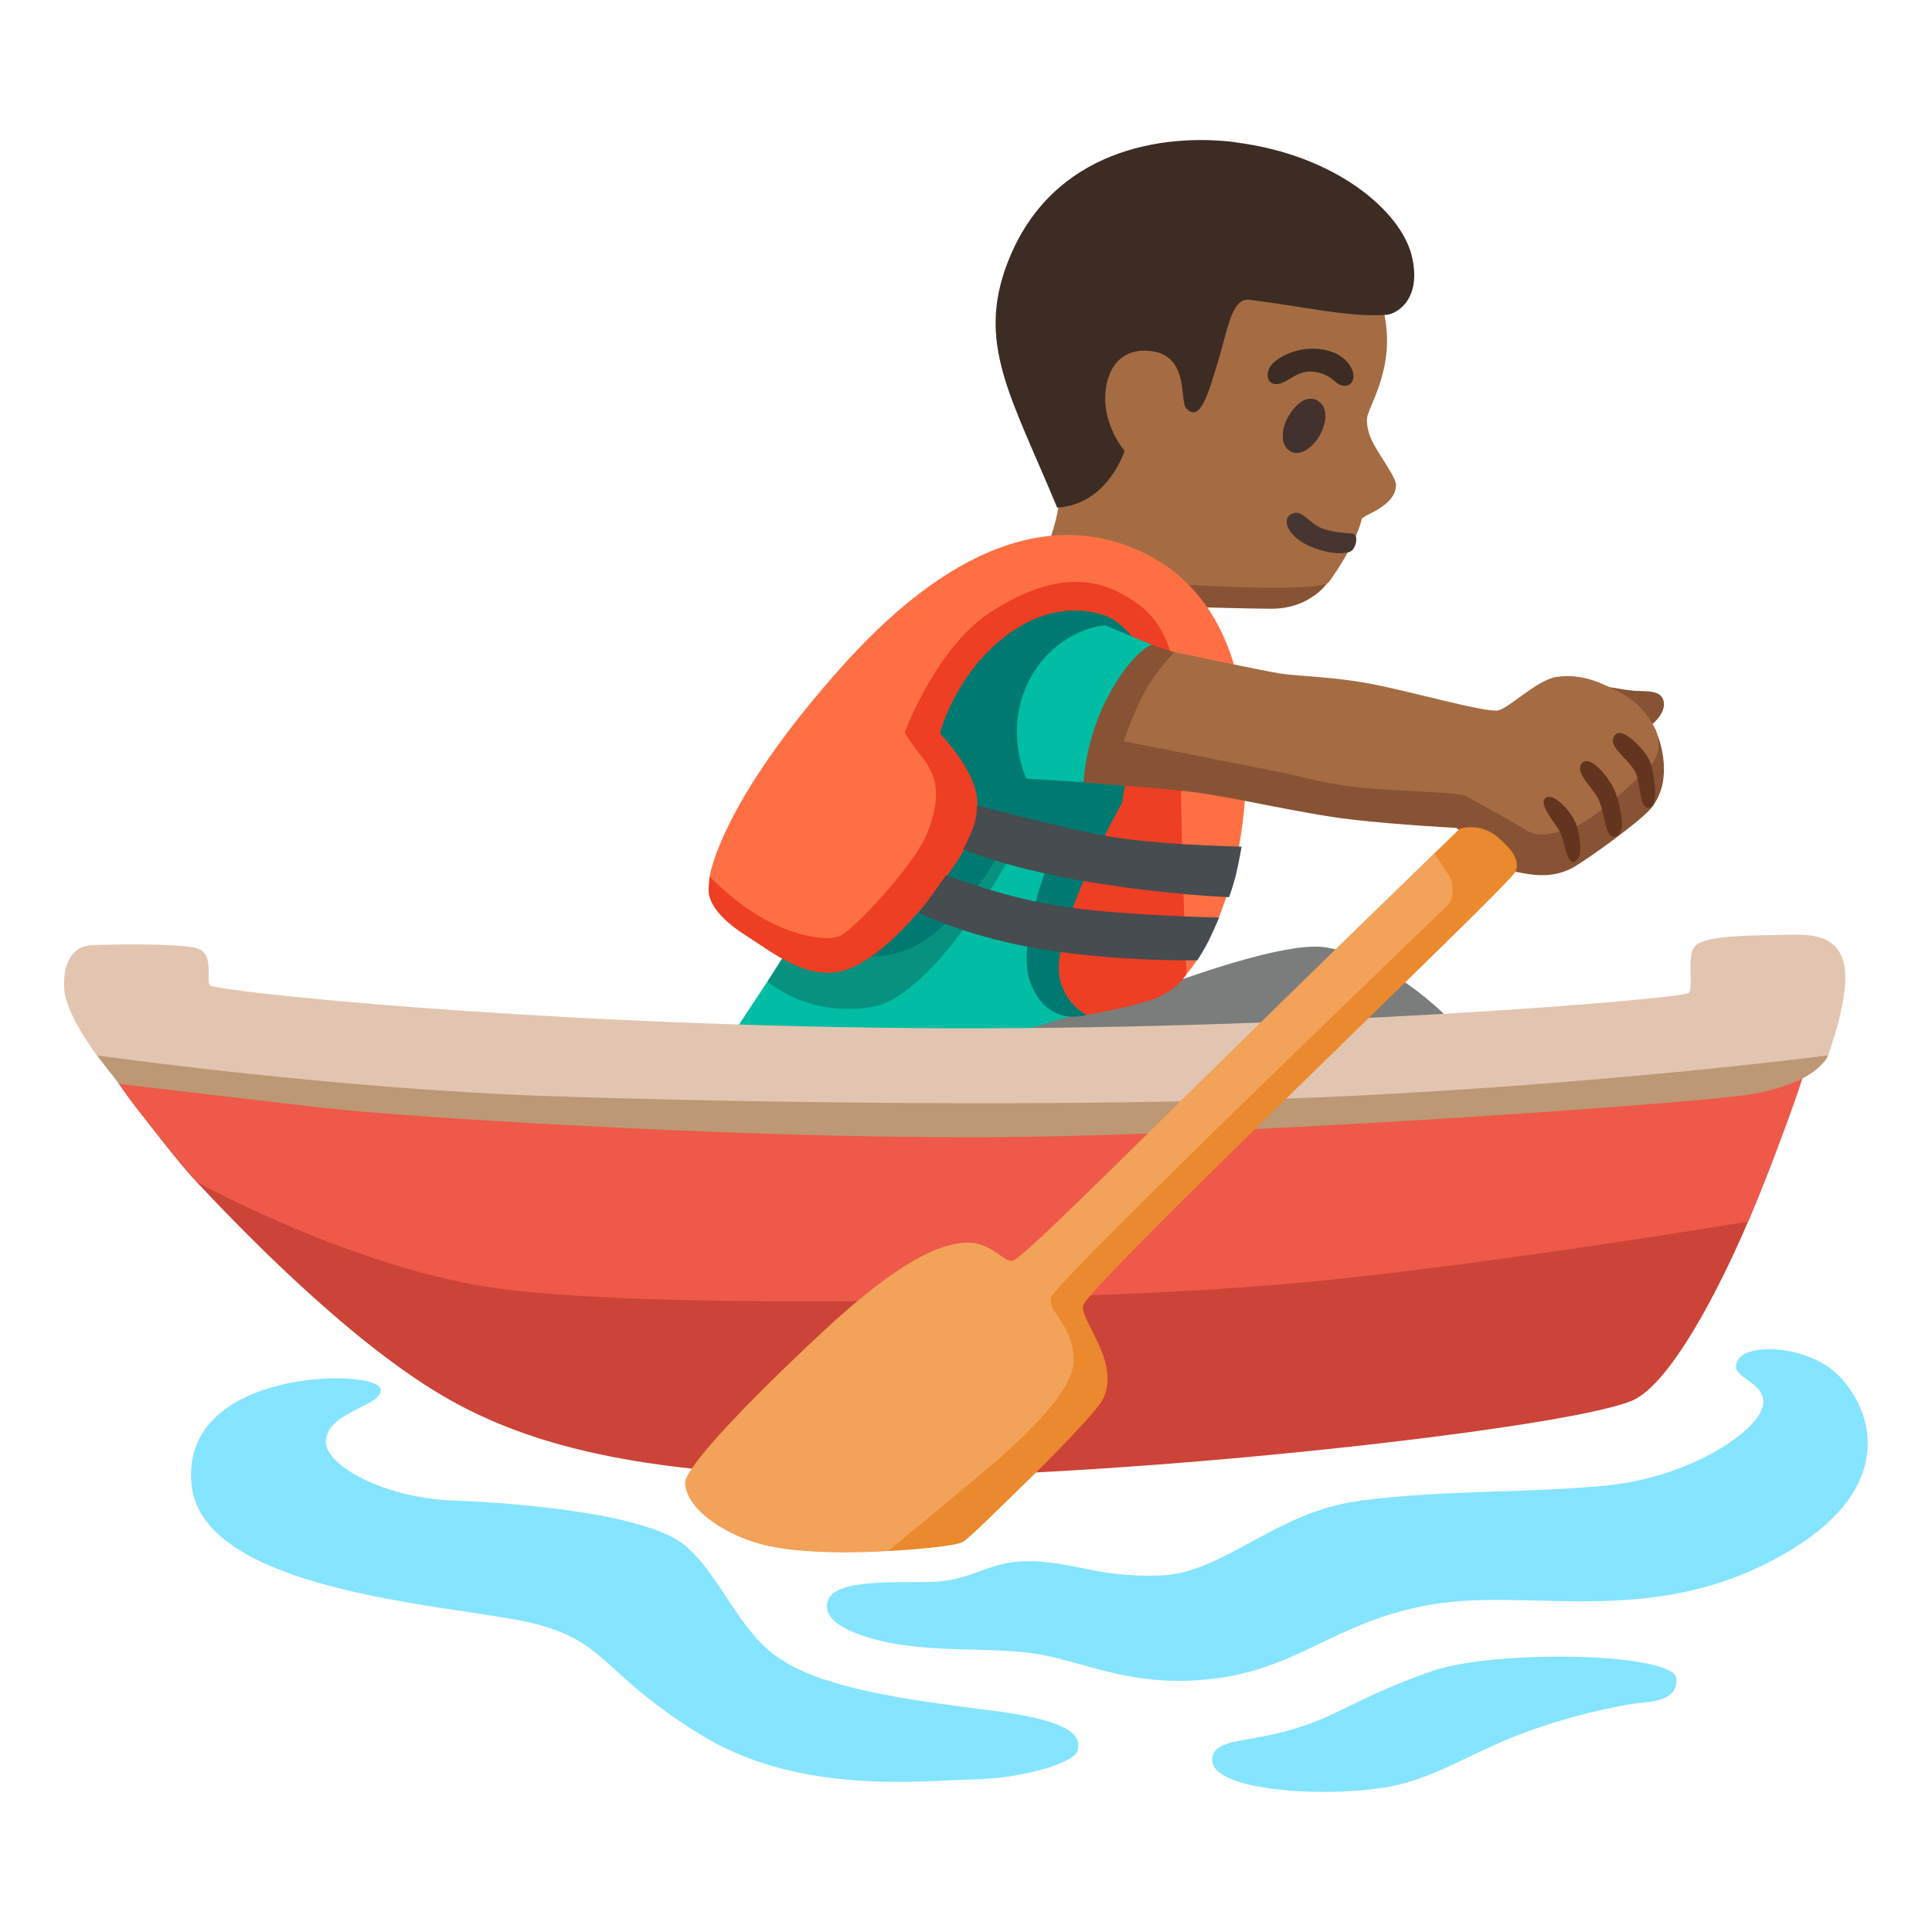 <?xml version="1.0" encoding="utf-8"?>
<!-- Generator: Adobe Illustrator 26.3.1, SVG Export Plug-In . SVG Version: 6.00 Build 0)  -->
<svg version="1.1" id="a" xmlns="http://www.w3.org/2000/svg" xmlns:xlink="http://www.w3.org/1999/xlink" x="0px" y="0px"
	 viewBox="0 0 128 128" style="enable-background:new 0 0 128 128;" xml:space="preserve">
<path style="fill:#875334;" d="M79.02,40.22c0,0,3.78,0.11,5.23,0.11c2.56,0,3.7-1.72,3.7-1.72l-8.55-3.86l-3.28,3.93l2.9,1.53
	V40.22z"/>
<path style="fill:#A56C43;" d="M69.57,35.7c0,0,0.77-2.07,0.63-3.45c-0.08-0.76-3.84-11.94,2.8-16.65
	c5.89-4.18,13.63-2.44,16.82,1.23c1.43,1.65,2.01,3.82,2.07,5.4c0.11,2.9-1.33,4.89-1.33,5.56c0,1.03,0.53,1.8,0.99,2.53
	s0.94,1.46,0.94,1.81c-0.03,1.46-2.2,1.97-2.27,2.26c-0.38,1.66-2.12,4.17-2.25,4.24c-1.39,0.67-10.5,0.04-10.5,0.04l-7.89-2.96
	L69.57,35.7z"/>
<path style="fill:#3C2C23;" d="M87.01,23.1c-1.4-0.02-2.7,0.74-2.94,1.35s0.05,1.1,0.66,0.98s1.23-0.88,2.18-0.81
	s1.37,0.51,1.67,0.76s0.96,0.32,1.08-0.32S89.02,23.13,87.01,23.1z"/>
<path style="fill:#42312C;" d="M87.28,26.53c-0.92-0.48-1.74,0.66-2.04,1.28s-0.47,1.72,0.29,2.11s1.64-0.53,1.96-1.18
	c0.46-0.91,0.46-1.84-0.22-2.2L87.28,26.53z"/>
<path style="fill:#473530;" d="M85.54,34.06c-0.71,0.4-0.12,1.57,1.31,2.16c1.5,0.61,2.38,0.42,2.58,0.34
	c0.4-0.17,0.55-0.97,0.32-1.14s-0.99-0.02-2.07-0.38c-0.99-0.33-1.4-1.4-2.13-0.97L85.54,34.06z"/>
<path style="fill:#3C2C23;" d="M81.84,9.43c6.71,0.84,10.98,4.6,11.69,7.51s-1.02,3.88-1.7,3.92c-2.47,0.17-5.53-0.56-9.04-1
	c-1.2-0.15-1.45,1.99-2.09,4.08s-1.18,4.12-2.11,3.11c-0.47-0.5,0.27-3.63-2.54-3.81c-2.63-0.17-3.08,2.58-2.72,4.17
	s1.18,2.45,1.18,2.45s-1.1,3.57-4.47,3.77c-3.06-7.38-5.37-10.87-3.27-16.27c2.93-7.53,10.38-8.53,15.08-7.94L81.84,9.43z"/>
<polygon style="fill:#00BDA3;" points="48.51,68.56 50.85,65.02 54.23,60.44 66.62,52.39 77.4,53.92 75.84,67.25 66.3,68.72 
	52.94,70.33 "/>
<path style="fill:#CC4337;" d="M7.88,71.81c0,0,3.4,4.64,5.14,6.49c2.64,2.81,9.84,10.37,16.32,14.18s15.43,5.71,32.57,5.33
	s43.43-3.43,46.48-5.14c2.77-1.56,6.08-8.57,7.43-11.75c2.4-5.61,3.51-9.57,3.51-9.57l-4.21-3.65l-53.88,3.09l-46.58-2.81
	l-6.78,3.81L7.88,71.81z"/>
<path style="fill:#EE594A;" d="M33.33,85.41c11.4,1.45,40.9,0.74,53.51-0.49c12.6-1.24,28.99-3.99,28.99-3.99s3.27-7.9,4.01-10.97
	s-57.08,1.77-57.08,1.77L6.71,68.66c0,0,0.07,1.39,1.18,3.15c1.11,1.77,5.14,6.49,5.14,6.49S23.63,84.18,33.33,85.41z"/>
<path style="fill:#BD9874;" d="M121.12,69.92c0,0-0.71,2.05-5.93,2.69s-34.6,2.74-50.98,2.74s-37.6-1.36-42.67-1.94
	c-5.06-0.58-13.65-1.6-13.65-1.6l-1.48-1.9l11.22-1.82l47.53,3.24l54.61-5.06l1.34,3.65H121.12z"/>
<path style="fill:#85E4FF;" d="M90.02,99.45c-5.45,0.68-9,4.81-13.16,4.93s-5.37-0.81-8.31-0.94c-2.93-0.12-3.82,1.13-6.36,1.34
	c-1.99,0.17-6.9-0.36-7.37,1.33c-0.49,1.79,3.38,2.64,4.88,2.86c3.59,0.52,6.72,0.12,9.65,0.73s5.74,1.99,10.39,1.59
	c6.35-0.55,8.54-3.91,15.26-5.01s15.08,1.81,23.97-3.79c6.24-3.93,5.38-8.63,2.94-11.26c-2.04-2.2-6.77-2.41-6.89-0.76
	c-0.07,0.94,2.12,1.15,1.76,2.73s-4.75,4.78-10.86,5.27s-10.04,0.23-15.91,0.96L90.02,99.45z"/>
<path style="fill:#85E4FF;" d="M94.89,110.71c-6.02,2.1-6.49,3.45-11.46,4.38c-1.69,0.31-3.12,0.41-3.12,1.52
	c0,1.94,6.76,2.5,11.21,1.85c3.45-0.51,5.73-2.27,9.35-3.62c3.62-1.35,6.96-1.95,7.84-2.02c2.05-0.16,2.36-0.78,2.36-1.6
	c0-0.54-1.27-1.08-4.55-1.35S97.58,109.77,94.89,110.71z"/>
<path style="fill:#85E4FF;" d="M25.21,92c0.29,1.17-3.61,1.47-3.62,3.54c0,1.53,3.79,3.71,8.51,3.88s12.81,0.93,15.25,2.95
	s3.54,5.73,6.4,7.58s7.75,2.61,13.9,3.37s5.9,2.02,5.73,2.7s-3.3,1.79-6.84,1.87c-3.54,0.08-11.7,1.08-18.27-3.05
	c-6.57-4.13-5.98-5.98-10.78-7.25c-4.69-1.23-22.04-1.89-22.8-9.22C11.89,90.62,24.88,90.65,25.21,92L25.21,92z"/>
<path style="fill:#7A7D7B;" d="M87.87,62.77c-3.1-0.54-12.31,3.14-12.31,3.14l-9.25,2.82l15.05,2.25l15.05-3.06
	c0,0-3.94-4.35-8.53-5.15L87.87,62.77z"/>
<path style="fill:#06927F;" d="M52.15,62.98l-1.3,2.04c0,0,2.66,2.41,6.92,1.69s9.37-10.35,9.37-10.35l-10.01-2.61
	C57.13,53.75,52.15,62.98,52.15,62.98z"/>
<path style="fill:#007A71;" d="M57.16,63.32c0,0,2.86,0.65,5.76-2.41c2.9-3.06,4.04-5.76,4.04-5.76l2.8,1.17
	c0,0-2.48,6.03-1.53,8.69c1.13,3.14,3.76,2.23,3.76,2.23l6.38-19.21l-1.53-8.93l-10.22-1.45l-9.58,11.83L57.16,63.32L57.16,63.32z"
	/>
<path style="fill:#EE3E23;" d="M58.9,43.45l-11.88,14.6c0,0-0.11,0.81-0.06,1.16c0.1,0.58,0.58,1.58,2.43,2.75
	c1.82,1.15,4.35,3.3,7,2.17c2.66-1.13,5.47-4.83,6.76-6.68s2.01-3.7,1.37-5.47s-2.25-3.38-2.25-3.38s1.02-4.09,4.64-6.67
	c3.62-2.58,6.64-1,6.64-1s3.28,1.6,2.16,5.9c-1.04,4.02-1.37,6.36-1.37,6.36s-3.91,6.88-4.18,10.62c-0.18,2.41,1.82,3.43,1.82,3.43
	s2.42-0.4,4.19-0.96s2.45-1.75,2.45-1.75l2.09-15.13l-2.49-9.01l-9.5-3.54C68.72,36.85,58.9,43.45,58.9,43.45z"/>
<path style="fill:#FE7043;" d="M74.83,36.21c-4.48-1.72-10.94-1.13-19.07,7.97c-8.13,9.09-8.74,13.89-8.74,13.89s1.6,1.72,3.67,2.85
	s4.07,1.44,4.94,1.1s4.93-4.69,5.76-6.73c1.06-2.6,0.65-3.95-0.32-5.15c-0.74-0.93-1.13-1.61-1.13-1.61s2.09-5.71,5.8-8.05
	c3.52-2.22,6.26-2.44,8.65-1.1c2,1.12,3.82,2.63,3.82,9.47s0.4,15.69,0.4,15.69s3.22-3.46,3.86-11.43s-1.37-14.49-7.65-16.9H74.83z"
	/>
<path style="fill:#00BDA3;" d="M73.22,41.43c-1.13,0.05-3.94,1.02-5.27,4.15S68,51.59,68,51.59l3.79,0.23l4.51-9.11l-3.07-1.28
	L73.22,41.43z"/>
<path style="fill:#875334;" d="M71.79,51.83c0,0,0.1-2.89,1.67-5.79s2.84-3.32,2.84-3.32l2.2,0.72l16.95,6.61l9.83-4.77
	c0,0,2.35,0.45,3.05,0.49c0.85,0.04,1.77-0.05,1.9,0.74c0.14,0.86-0.95,1.62-0.95,1.62l0.57,0.66c0,0,1.18,2.93-0.56,4.87
	c-0.78,0.86-4.12,3.29-5.1,3.83c-1.63,0.9-3.38,0.3-3.89,0.25s-3.81-2.89-3.81-2.89s-3.81-0.19-6.99-0.56
	c-3.41-0.4-7.98-1.53-10.59-1.83s-7.12-0.61-7.12-0.61L71.79,51.83z"/>
<path style="fill:#A56C43;" d="M74.45,49.11c0,0,0.66-1.95,1.37-3.24c0.84-1.53,1.99-2.67,1.99-2.67s5.94,1.26,7.05,1.43
	s3.22,0.18,5.78,0.64s7.89,2,8.65,1.79s2.55-2.01,3.82-2.21c1.69-0.26,3.05,0.41,4.33,1.08s2,1.89,2.25,2.41s0.3,1.39-0.1,2.05
	s-3.99,3.92-5.12,4.32s-2.4,0.85-3.22,0.36s-3.1-1.78-4.07-2.3c-0.6-0.32-4.23-0.3-7.43-0.63c-1.97-0.21-3.71-0.74-4.68-0.93
	c-3.59-0.71-10.6-2.1-10.6-2.1H74.45z"/>
<g>
	<path style="fill:#63351E;" d="M104.79,50.58c-0.51,0.66,0.85,1.65,1.18,2.53c0.29,0.78,0.35,1.44,0.54,1.96
		c0.22,0.59,0.91,0.49,0.95-0.43c0.02-0.48-0.18-1.39-0.4-2.05C106.72,51.58,105.32,49.9,104.79,50.58z"/>
	<path style="fill:#63351E;" d="M107.05,48.65c-0.7,0.7,0.63,1.41,1.25,2.42c0.45,0.74,0.25,2.56,0.98,2.45s0.22-2.76-0.03-3.22
		C108.81,49.49,107.5,48.21,107.05,48.65z"/>
	<path style="fill:#63351E;" d="M102.42,52.85c-0.53,0.36,0.47,1.49,0.87,2.15s0.47,2.31,1.03,2.09c0.64-0.25,0.32-1.86,0.11-2.47
		C104.17,53.84,102.96,52.49,102.42,52.85z"/>
</g>
<path style="fill:#464C4F;" d="M60.9,60.49c0,0,3.3,1.64,8.37,2.44s10.06,0.69,10.06,0.69s0.45-0.7,0.74-1.28s0.7-1.55,0.7-1.55
	s-6.02-0.12-10.05-0.68s-8.04-2.13-8.04-2.13S60.9,60.49,60.9,60.49z"/>
<path style="fill:#464C4F;" d="M63.81,56.25c0,0,2.81,1.29,8.77,2.25c4.86,0.79,8.85,0.94,8.85,0.94s0.31-0.86,0.48-1.59
	s0.35-1.76,0.35-1.76s-6.14-0.1-9.6-0.82s-7.94-1.91-7.94-1.91s0.03,0.63-0.2,1.33s-0.7,1.55-0.7,1.55L63.81,56.25z"/>
<path style="fill:#E2C5B0;" d="M13.9,65.27c-0.25-0.36,0.29-2.01-0.76-2.41s-6.12-0.28-7.06-0.24c-1.34,0.05-1.95,1.3-1.82,2.96
	c0.13,1.66,2.15,4.34,2.15,4.34s15.72,2.23,30.2,2.71s38.67,0.8,55.54-0.16c16.87-0.95,28.96-2.55,28.96-2.55s1.6-4.23,1.02-6.22
	s-2.59-1.79-4.35-1.76c-2.22,0.05-4.56,0.07-5.37,0.64c-0.76,0.53-0.16,2.79-0.53,3.2s-26.59,2.57-51.79,2.33
	C34.9,67.87,14.17,65.67,13.9,65.27L13.9,65.27z"/>
<path style="fill:#EB892E;" d="M95.02,56.55l1.69-1.64c0,0,1.3-0.46,2.49,0.53c0.94,0.79,1.49,1.5,1.23,2.28S72.15,85.09,71.76,86.5
	c-0.26,0.95,2.86,4.16,1.06,6.59c-0.55,0.74-2.46,2.78-4.43,4.71c-2.29,2.23-4.11,4.05-4.59,4.35s-3.65,0.55-4.97,0.61
	c-2.27,0.11-6.39-4.63-6.39-4.63l16.91-14.89l24.9-24.39l0.78-2.3H95.02z"/>
<path style="fill:#F2A259;" d="M67.13,83.52c-0.66,0.19-1.41-1.33-3.29-1.18c-1.63,0.14-4.17,1.07-9.49,6.04
	c-4.72,4.41-9.02,8.86-8.96,9.9c0.11,1.8,2.85,3.56,5.48,4.14c3.17,0.69,7.96,0.34,7.96,0.34s6.42-5.24,7.87-6.58
	c1.11-1.02,4.4-4.01,4.43-5.96c0.04-2.43-1.71-3.24-1.5-4.24s25.94-25.66,26.31-26.03s0.35-1.32,0.19-1.69s-1.11-1.72-1.11-1.72
	s-8.11,7.85-15.96,15.58c-5.3,5.22-11.33,11.22-11.93,11.39V83.52z"/>
</svg>
